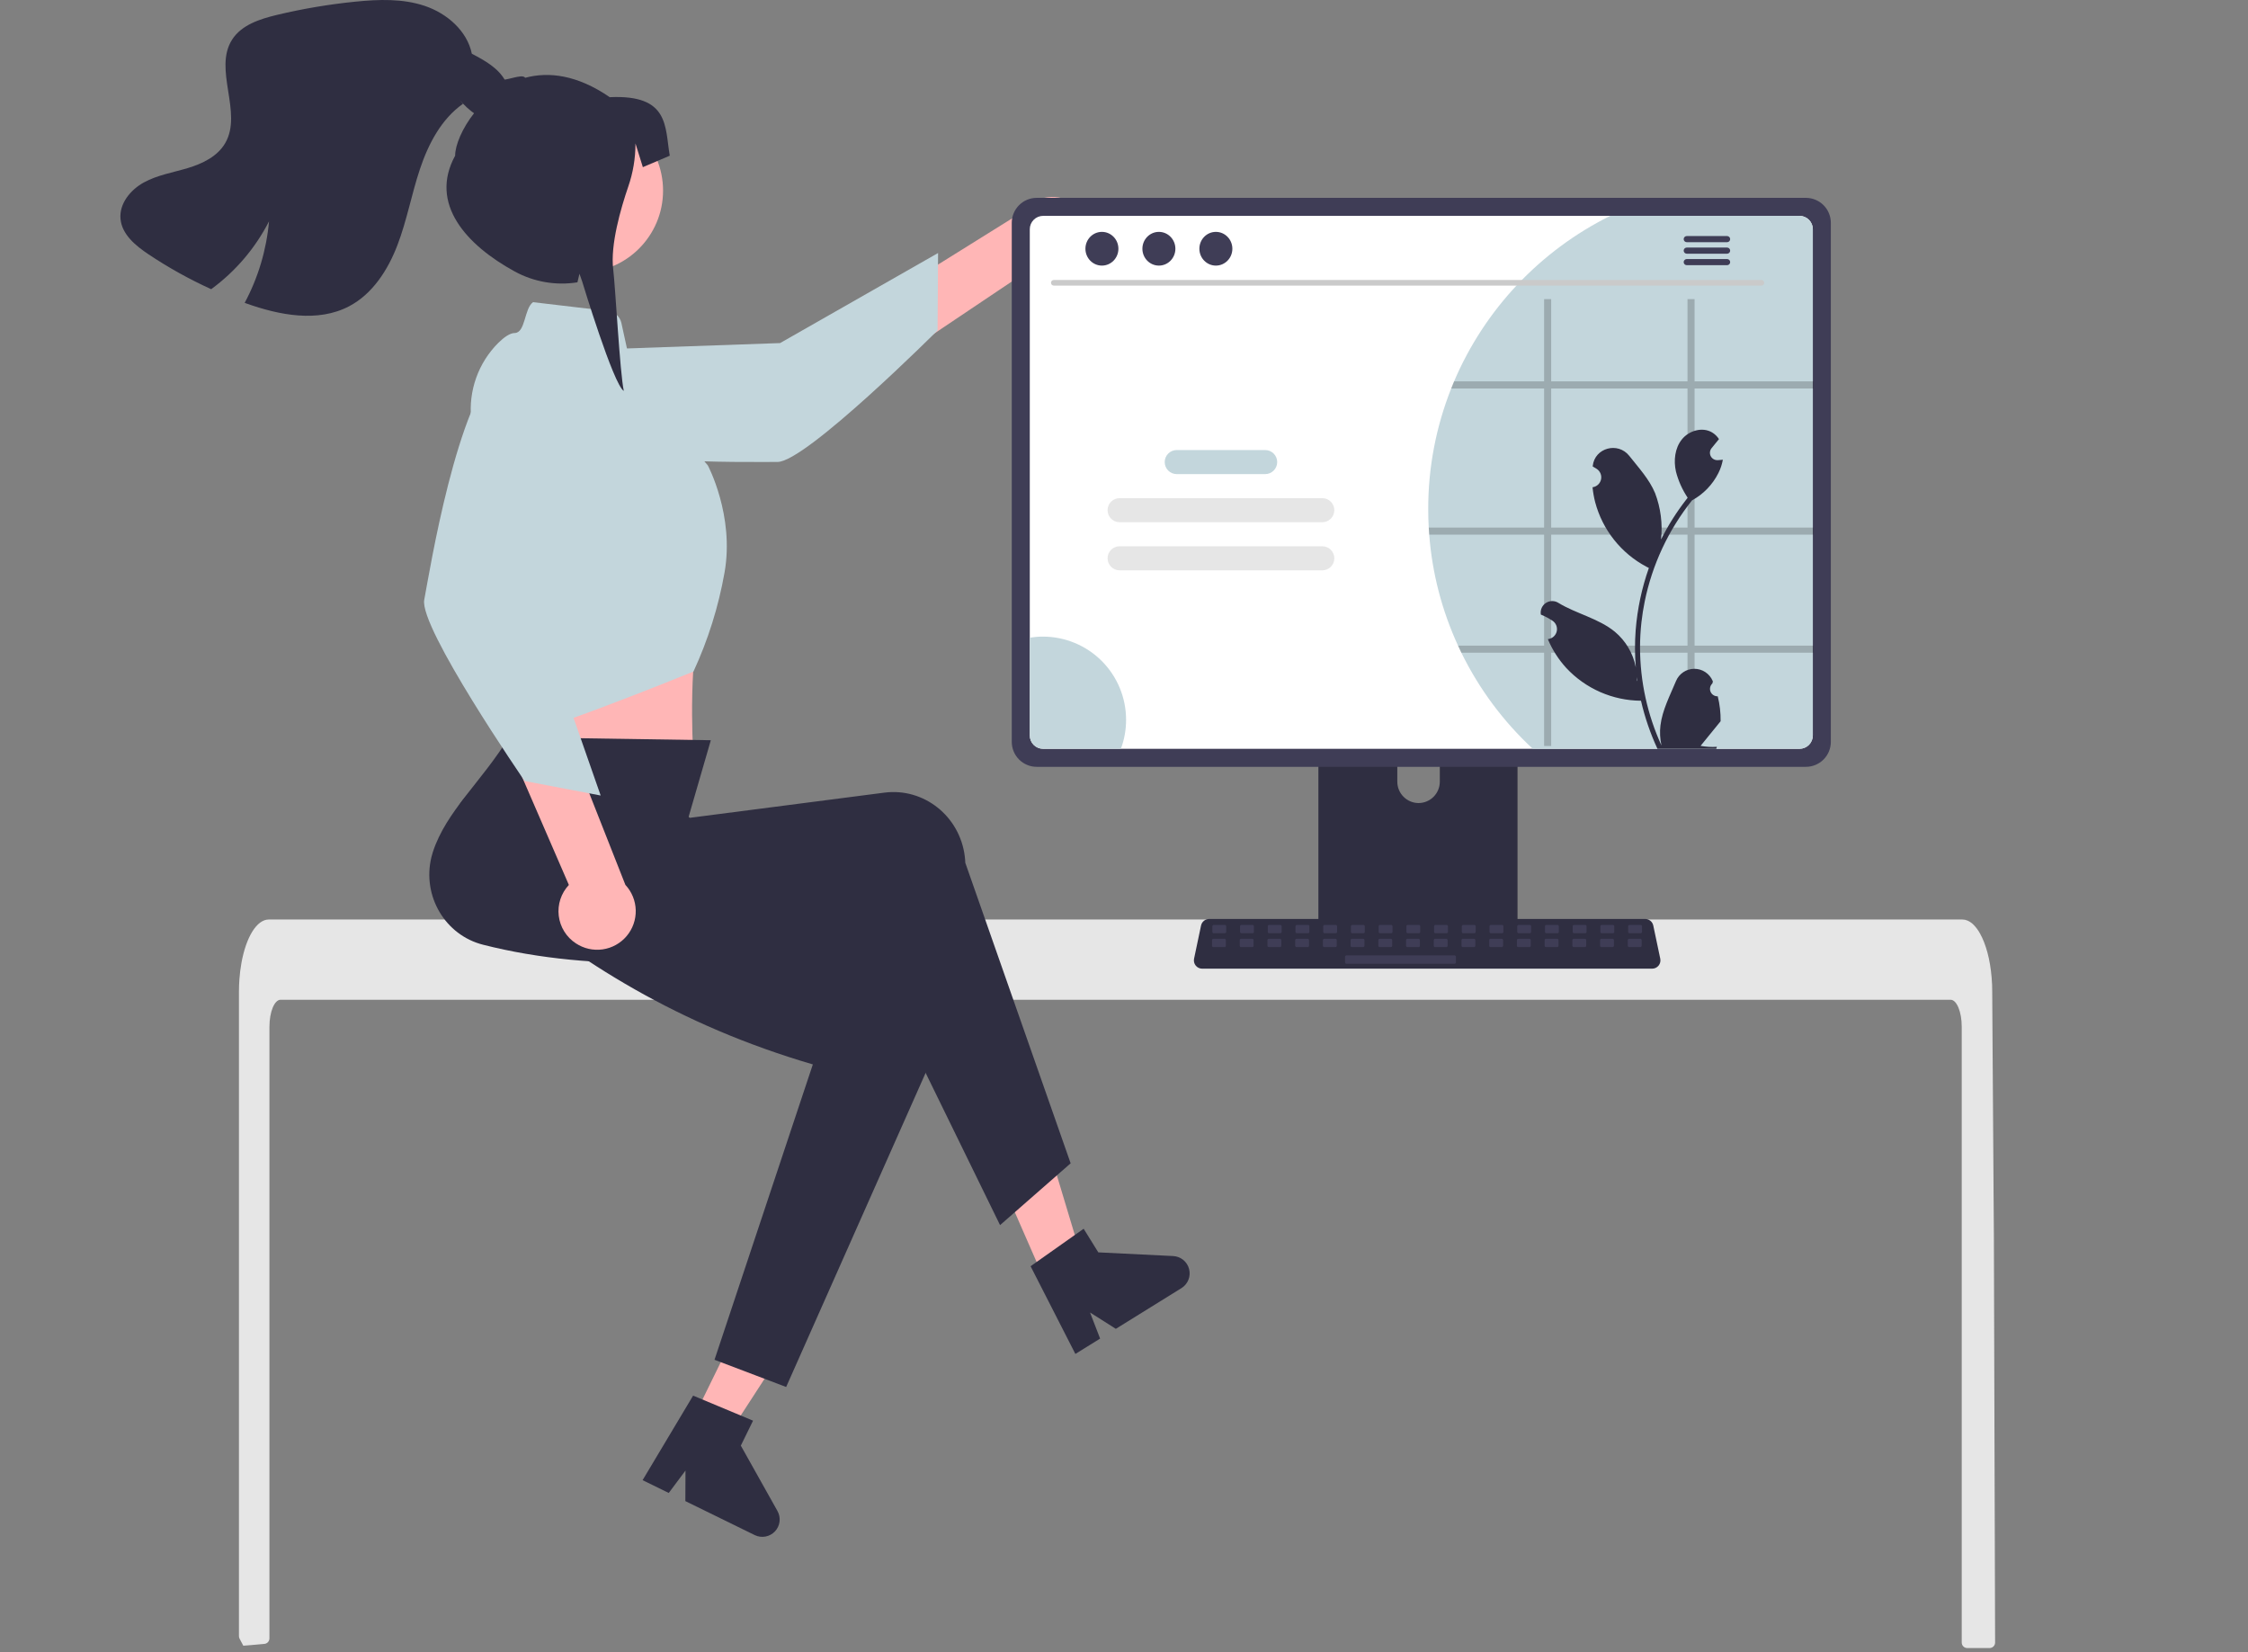 <svg width="811" height="596" viewBox="0 0 811 596" fill="none" xmlns="http://www.w3.org/2000/svg">
<rect x="0" y="0" width="811" height="596" fill="#808080" stroke="none"/>
<g id="undraw_designer_life_re_6ywf">
<g id="table">
<path id="Vector" d="M707.724 370.361C707.724 365.001 705.924 360.651 703.714 360.641H101.224C99.004 360.651 97.214 365.001 97.204 370.361V591.004C97.204 591.502 97.019 591.981 96.684 592.35C96.35 592.718 95.89 592.949 95.395 592.998C93.778 593.153 92.161 593.297 90.544 593.431C90.504 593.431 90.464 593.441 90.424 593.441C89.544 593.521 88.664 593.581 87.784 593.651H87.774C87.321 592.814 86.874 591.97 86.431 591.118C86.282 590.831 86.204 590.513 86.204 590.189V357.751C86.204 356.271 86.264 354.781 86.364 353.311C86.506 351.292 86.757 349.283 87.114 347.291C88.804 338.001 92.624 331.711 96.964 331.691H707.964C708.597 331.695 709.223 331.828 709.804 332.081C710.656 332.458 711.427 332.998 712.074 333.671C712.951 334.583 713.701 335.609 714.304 336.721C716.444 340.491 717.974 346.111 718.514 352.651C718.514 352.711 718.524 352.771 718.524 352.831C718.664 354.451 718.734 356.101 718.724 357.751L718.864 379.181L718.954 391.961L719.224 432.061L719.324 446.301L719.764 592.501C719.764 593.031 719.553 593.54 719.178 593.915C718.803 594.29 718.294 594.501 717.764 594.501H709.724C709.193 594.501 708.684 594.29 708.309 593.915C707.934 593.54 707.724 593.031 707.724 592.501V370.361Z" fill="#E6E6E6"/>
<path id="Vector_2" d="M544.008 231.415H479.088C478.17 231.416 477.29 231.783 476.641 232.433C475.993 233.083 475.629 233.964 475.63 234.883V337.436H547.475V234.883C547.476 234.427 547.386 233.976 547.212 233.555C547.038 233.134 546.782 232.752 546.46 232.43C546.138 232.108 545.756 231.853 545.335 231.678C544.914 231.504 544.463 231.415 544.008 231.415ZM511.766 289.685C509.736 289.675 507.792 288.865 506.356 287.429C504.921 285.993 504.11 284.049 504.101 282.019V270.19C504.103 268.159 504.912 266.211 506.349 264.775C507.786 263.339 509.735 262.533 511.766 262.533C513.798 262.533 515.747 263.339 517.184 264.775C518.621 266.211 519.43 268.159 519.432 270.19V282.019C519.423 284.049 518.612 285.993 517.177 287.429C515.741 288.865 513.797 289.675 511.766 289.685Z" fill="#2F2E41"/>
<path id="Vector_3" d="M475.407 334.156V344.05C475.408 344.563 475.612 345.054 475.975 345.417C476.337 345.779 476.829 345.983 477.341 345.984H545.764C546.276 345.982 546.766 345.777 547.129 345.415C547.491 345.053 547.696 344.562 547.698 344.05V334.156H475.407Z" fill="#3F3D56"/>
<path id="Vector_4" d="M181.208 226.193L182.208 245.193C182.208 245.193 179.256 262.023 181.684 265.655C184.093 269.269 250.252 274.645 250.252 274.645C250.252 274.645 248.178 246.309 251.919 225.812L181.208 226.193Z" fill="#FFB6B6"/>
</g>
<g id="hand">
<path id="Vector_5" d="M392.499 90.411C391.719 92.279 390.539 93.953 389.042 95.315C387.546 96.677 385.768 97.695 383.836 98.296C381.903 98.897 379.862 99.067 377.857 98.794C375.851 98.521 373.93 97.812 372.228 96.716L279.49 158.946L277.404 133.465L368.511 76.67C370.542 73.934 373.506 72.037 376.841 71.34C380.176 70.642 383.652 71.192 386.609 72.886C389.565 74.58 391.798 77.299 392.884 80.529C393.97 83.759 393.833 87.275 392.499 90.411Z" fill="#FFB6B6"/>
<path id="Vector_6" d="M186.656 127.076C186.656 127.076 176.479 141.562 191.821 154.806C207.163 168.051 270.309 166.571 280.494 166.638C290.678 166.704 338.243 119.188 338.243 119.188L338.425 91.269L281.431 123.756L186.656 127.076Z" fill="#C3D6DC"/>
</g>
<g id="leg">
<path id="Vector_7" d="M380.968 471.232L393.766 465.505L377.737 412.21L358.847 420.662L380.968 471.232Z" fill="#FFB6B6"/>
<path id="Vector_8" d="M371.801 456.764L390.946 443.244L396.23 451.762L423.23 453.09C424.564 453.156 425.841 453.646 426.877 454.489C427.912 455.332 428.651 456.484 428.985 457.776C429.319 459.069 429.232 460.435 428.735 461.674C428.238 462.913 427.358 463.961 426.224 464.665L402.554 479.348L393.248 473.453L396.882 482.867L387.957 488.403L371.801 456.764Z" fill="#2F2E41"/>
<path id="Vector_9" d="M386.251 419.641L360.785 441.934L310.871 339.853C261.376 348.366 214.681 351.093 174.293 340.795C160.618 337.357 152.259 323.237 155.623 309.257C155.78 308.604 155.962 307.958 156.168 307.318C161.002 292.57 173.655 282.135 183.624 265.914L256.441 267.02L248.307 295.082L319.044 285.929C333.269 284.088 346.261 294.385 348.062 308.927C348.157 309.695 348.219 310.466 348.248 311.24L386.251 419.641Z" fill="#2F2E41"/>
</g>
<g id="girl">
<path id="Vector_10" d="M192.306 109.004L219.417 112.193C220.56 112.328 221.633 112.816 222.486 113.589C223.339 114.362 223.929 115.382 224.175 116.507L228.486 136.236L255.363 167.886C255.363 167.886 265.014 185.982 261.395 206.491C259.217 218.841 255.449 230.856 250.185 242.238C250.185 242.238 184.089 269.27 181.676 265.651C179.264 262.032 178.481 245.593 178.481 245.593L169.977 150.991C169.49 146.006 170.113 140.976 171.799 136.26C173.486 131.544 176.195 127.26 179.733 123.715C181.878 121.605 183.996 120.128 185.719 120.128C189.612 119.996 189.113 111.235 192.306 109.004Z" fill="#C3D6DC"/>
<path id="Vector_11" d="M250.479 510.874L263.06 517.036L293.347 470.36L274.778 461.265L250.479 510.874Z" fill="#FFB6B6"/>
<path id="Vector_12" d="M283.617 500.324L257.77 490.511L293.244 383.966C245.05 369.836 208.698 347.076 176.958 320.061C166.19 310.957 158.115 299.266 167.285 288.192C167.714 287.674 168.162 287.173 168.628 286.69C179.457 275.572 206.94 277.711 223.028 267.53L259.01 305.946L256.755 316.236L324.306 339.135C337.891 343.74 345.028 358.702 340.247 372.554C339.995 373.285 339.711 374.005 339.397 374.713L283.617 500.324Z" fill="#2F2E41"/>
<path id="Vector_13" d="M250.05 503.437L271.675 512.476L267.265 521.477L280.482 545.058C281.135 546.223 281.398 547.566 281.234 548.891C281.07 550.216 280.486 551.453 279.569 552.423C278.651 553.393 277.448 554.044 276.134 554.282C274.82 554.519 273.465 554.33 272.266 553.743L247.252 541.489L247.302 530.473L241.257 538.553L231.826 533.932L250.05 503.437Z" fill="#2F2E41"/>
<path id="Vector_14" d="M207.763 340.301C206.067 339.197 204.634 337.733 203.565 336.015C202.496 334.296 201.817 332.364 201.576 330.354C201.334 328.345 201.536 326.307 202.167 324.384C202.798 322.461 203.844 320.7 205.229 319.224L160.8 216.76L186.238 219.318L225.616 319.195C227.941 321.687 229.27 324.945 229.353 328.351C229.435 331.758 228.265 335.076 226.065 337.678C223.864 340.28 220.785 341.984 217.412 342.467C214.039 342.951 210.606 342.18 207.763 340.301V340.301Z" fill="#FFB6B6"/>
<path id="Vector_15" d="M208.936 131.222C208.936 131.222 196.53 118.592 180.729 131.285C164.928 143.978 154.961 206.35 153.054 216.355C151.146 226.36 189.275 281.735 189.275 281.735L216.7 286.963L195.059 225.034L208.936 131.222Z" fill="#C3D6DC"/>
<path id="Vector_16" d="M651.508 71.369H374.003C371.619 71.372 369.334 72.321 367.648 74.007C365.962 75.693 365.013 77.978 365.009 80.363V267.624C365.012 270.009 365.96 272.295 367.646 273.981C369.332 275.668 371.619 276.616 374.003 276.618H651.508C653.893 276.616 656.179 275.668 657.865 273.981C659.552 272.295 660.5 270.009 660.502 267.624V80.363C660.499 77.978 659.55 75.693 657.864 74.007C656.178 72.321 653.892 71.372 651.508 71.369Z" fill="#3F3D56"/>
<path id="Vector_17" d="M649.192 77.865H376.322C375.045 77.868 373.822 78.377 372.92 79.281C372.019 80.184 371.512 81.409 371.512 82.685V265.305C371.514 266.58 372.022 267.802 372.923 268.704C373.825 269.606 375.047 270.113 376.322 270.115H649.192C650.467 270.113 651.689 269.606 652.591 268.704C653.492 267.802 654 266.58 654.002 265.305V82.685C654.002 81.409 653.495 80.184 652.594 79.281C651.692 78.377 650.469 77.868 649.192 77.865Z" fill="white"/>
<path id="Vector_18" d="M596.042 349.427H433.699C433.254 349.427 432.816 349.328 432.414 349.137C432.013 348.946 431.66 348.668 431.38 348.323C431.1 347.977 430.9 347.574 430.796 347.142C430.692 346.71 430.685 346.261 430.776 345.826L433.295 333.862C433.439 333.193 433.807 332.592 434.338 332.161C434.87 331.73 435.533 331.493 436.217 331.491H593.523C594.208 331.493 594.871 331.73 595.402 332.161C595.934 332.592 596.302 333.193 596.445 333.862L598.964 345.826C599.055 346.261 599.049 346.71 598.944 347.142C598.84 347.574 598.641 347.977 598.361 348.323C598.081 348.668 597.727 348.946 597.326 349.137C596.925 349.328 596.486 349.427 596.042 349.427H596.042Z" fill="#2F2E41"/>
<path id="Vector_19" d="M441.882 333.645H437.858C437.589 333.645 437.37 333.864 437.37 334.133V336.157C437.37 336.426 437.589 336.645 437.858 336.645H441.882C442.152 336.645 442.37 336.426 442.37 336.157V334.133C442.37 333.864 442.152 333.645 441.882 333.645Z" fill="#3F3D56"/>
<path id="Vector_20" d="M451.882 333.645H447.858C447.589 333.645 447.37 333.864 447.37 334.133V336.157C447.37 336.426 447.589 336.645 447.858 336.645H451.882C452.152 336.645 452.37 336.426 452.37 336.157V334.133C452.37 333.864 452.152 333.645 451.882 333.645Z" fill="#3F3D56"/>
<path id="Vector_21" d="M461.882 333.645H457.858C457.589 333.645 457.37 333.864 457.37 334.133V336.157C457.37 336.426 457.589 336.645 457.858 336.645H461.882C462.152 336.645 462.37 336.426 462.37 336.157V334.133C462.37 333.864 462.152 333.645 461.882 333.645Z" fill="#3F3D56"/>
<path id="Vector_22" d="M471.882 333.645H467.858C467.589 333.645 467.37 333.864 467.37 334.133V336.157C467.37 336.426 467.589 336.645 467.858 336.645H471.882C472.152 336.645 472.37 336.426 472.37 336.157V334.133C472.37 333.864 472.152 333.645 471.882 333.645Z" fill="#3F3D56"/>
<path id="Vector_23" d="M481.882 333.645H477.858C477.589 333.645 477.37 333.864 477.37 334.133V336.157C477.37 336.426 477.589 336.645 477.858 336.645H481.882C482.152 336.645 482.37 336.426 482.37 336.157V334.133C482.37 333.864 482.152 333.645 481.882 333.645Z" fill="#3F3D56"/>
<path id="Vector_24" d="M491.882 333.645H487.858C487.589 333.645 487.37 333.864 487.37 334.133V336.157C487.37 336.426 487.589 336.645 487.858 336.645H491.882C492.152 336.645 492.37 336.426 492.37 336.157V334.133C492.37 333.864 492.152 333.645 491.882 333.645Z" fill="#3F3D56"/>
<path id="Vector_25" d="M501.882 333.645H497.858C497.589 333.645 497.37 333.864 497.37 334.133V336.157C497.37 336.426 497.589 336.645 497.858 336.645H501.882C502.152 336.645 502.37 336.426 502.37 336.157V334.133C502.37 333.864 502.152 333.645 501.882 333.645Z" fill="#3F3D56"/>
<path id="Vector_26" d="M511.882 333.645H507.858C507.589 333.645 507.37 333.864 507.37 334.133V336.157C507.37 336.426 507.589 336.645 507.858 336.645H511.882C512.152 336.645 512.37 336.426 512.37 336.157V334.133C512.37 333.864 512.152 333.645 511.882 333.645Z" fill="#3F3D56"/>
<path id="Vector_27" d="M521.882 333.645H517.858C517.589 333.645 517.37 333.864 517.37 334.133V336.157C517.37 336.426 517.589 336.645 517.858 336.645H521.882C522.152 336.645 522.37 336.426 522.37 336.157V334.133C522.37 333.864 522.152 333.645 521.882 333.645Z" fill="#3F3D56"/>
<path id="Vector_28" d="M531.882 333.645H527.858C527.589 333.645 527.37 333.864 527.37 334.133V336.157C527.37 336.426 527.589 336.645 527.858 336.645H531.882C532.152 336.645 532.37 336.426 532.37 336.157V334.133C532.37 333.864 532.152 333.645 531.882 333.645Z" fill="#3F3D56"/>
<path id="Vector_29" d="M541.882 333.645H537.858C537.589 333.645 537.37 333.864 537.37 334.133V336.157C537.37 336.426 537.589 336.645 537.858 336.645H541.882C542.152 336.645 542.37 336.426 542.37 336.157V334.133C542.37 333.864 542.152 333.645 541.882 333.645Z" fill="#3F3D56"/>
<path id="Vector_30" d="M551.882 333.645H547.858C547.589 333.645 547.37 333.864 547.37 334.133V336.157C547.37 336.426 547.589 336.645 547.858 336.645H551.882C552.152 336.645 552.37 336.426 552.37 336.157V334.133C552.37 333.864 552.152 333.645 551.882 333.645Z" fill="#3F3D56"/>
<path id="Vector_31" d="M561.882 333.645H557.858C557.589 333.645 557.37 333.864 557.37 334.133V336.157C557.37 336.426 557.589 336.645 557.858 336.645H561.882C562.152 336.645 562.37 336.426 562.37 336.157V334.133C562.37 333.864 562.152 333.645 561.882 333.645Z" fill="#3F3D56"/>
<path id="Vector_32" d="M571.882 333.645H567.858C567.589 333.645 567.37 333.864 567.37 334.133V336.157C567.37 336.426 567.589 336.645 567.858 336.645H571.882C572.152 336.645 572.37 336.426 572.37 336.157V334.133C572.37 333.864 572.152 333.645 571.882 333.645Z" fill="#3F3D56"/>
<path id="Vector_33" d="M581.882 333.645H577.858C577.589 333.645 577.37 333.864 577.37 334.133V336.157C577.37 336.426 577.589 336.645 577.858 336.645H581.882C582.152 336.645 582.37 336.426 582.37 336.157V334.133C582.37 333.864 582.152 333.645 581.882 333.645Z" fill="#3F3D56"/>
<path id="Vector_34" d="M591.882 333.645H587.858C587.589 333.645 587.37 333.864 587.37 334.133V336.157C587.37 336.426 587.589 336.645 587.858 336.645H591.882C592.152 336.645 592.37 336.426 592.37 336.157V334.133C592.37 333.864 592.152 333.645 591.882 333.645Z" fill="#3F3D56"/>
<path id="Vector_35" d="M441.764 338.645H437.74C437.471 338.645 437.252 338.864 437.252 339.133V341.157C437.252 341.426 437.471 341.645 437.74 341.645H441.764C442.033 341.645 442.252 341.426 442.252 341.157V339.133C442.252 338.864 442.033 338.645 441.764 338.645Z" fill="#3F3D56"/>
<path id="Vector_36" d="M451.764 338.645H447.74C447.471 338.645 447.252 338.864 447.252 339.133V341.157C447.252 341.426 447.471 341.645 447.74 341.645H451.764C452.033 341.645 452.252 341.426 452.252 341.157V339.133C452.252 338.864 452.033 338.645 451.764 338.645Z" fill="#3F3D56"/>
<path id="Vector_37" d="M461.764 338.645H457.74C457.471 338.645 457.252 338.864 457.252 339.133V341.157C457.252 341.426 457.471 341.645 457.74 341.645H461.764C462.033 341.645 462.252 341.426 462.252 341.157V339.133C462.252 338.864 462.033 338.645 461.764 338.645Z" fill="#3F3D56"/>
<path id="Vector_38" d="M471.764 338.645H467.74C467.471 338.645 467.252 338.864 467.252 339.133V341.157C467.252 341.426 467.471 341.645 467.74 341.645H471.764C472.033 341.645 472.252 341.426 472.252 341.157V339.133C472.252 338.864 472.033 338.645 471.764 338.645Z" fill="#3F3D56"/>
<path id="Vector_39" d="M481.764 338.645H477.74C477.471 338.645 477.252 338.864 477.252 339.133V341.157C477.252 341.426 477.471 341.645 477.74 341.645H481.764C482.033 341.645 482.252 341.426 482.252 341.157V339.133C482.252 338.864 482.033 338.645 481.764 338.645Z" fill="#3F3D56"/>
<path id="Vector_40" d="M491.764 338.645H487.74C487.471 338.645 487.252 338.864 487.252 339.133V341.157C487.252 341.426 487.471 341.645 487.74 341.645H491.764C492.033 341.645 492.252 341.426 492.252 341.157V339.133C492.252 338.864 492.033 338.645 491.764 338.645Z" fill="#3F3D56"/>
<path id="Vector_41" d="M501.764 338.645H497.74C497.471 338.645 497.252 338.864 497.252 339.133V341.157C497.252 341.426 497.471 341.645 497.74 341.645H501.764C502.033 341.645 502.252 341.426 502.252 341.157V339.133C502.252 338.864 502.033 338.645 501.764 338.645Z" fill="#3F3D56"/>
<path id="Vector_42" d="M511.764 338.645H507.74C507.471 338.645 507.252 338.864 507.252 339.133V341.157C507.252 341.426 507.471 341.645 507.74 341.645H511.764C512.033 341.645 512.252 341.426 512.252 341.157V339.133C512.252 338.864 512.033 338.645 511.764 338.645Z" fill="#3F3D56"/>
<path id="Vector_43" d="M521.764 338.645H517.74C517.47 338.645 517.252 338.864 517.252 339.133V341.157C517.252 341.426 517.47 341.645 517.74 341.645H521.764C522.033 341.645 522.252 341.426 522.252 341.157V339.133C522.252 338.864 522.033 338.645 521.764 338.645Z" fill="#3F3D56"/>
<path id="Vector_44" d="M531.764 338.645H527.74C527.47 338.645 527.252 338.864 527.252 339.133V341.157C527.252 341.426 527.47 341.645 527.74 341.645H531.764C532.033 341.645 532.252 341.426 532.252 341.157V339.133C532.252 338.864 532.033 338.645 531.764 338.645Z" fill="#3F3D56"/>
<path id="Vector_45" d="M541.764 338.645H537.74C537.47 338.645 537.252 338.864 537.252 339.133V341.157C537.252 341.426 537.47 341.645 537.74 341.645H541.764C542.033 341.645 542.252 341.426 542.252 341.157V339.133C542.252 338.864 542.033 338.645 541.764 338.645Z" fill="#3F3D56"/>
<path id="Vector_46" d="M551.764 338.645H547.74C547.47 338.645 547.252 338.864 547.252 339.133V341.157C547.252 341.426 547.47 341.645 547.74 341.645H551.764C552.033 341.645 552.252 341.426 552.252 341.157V339.133C552.252 338.864 552.033 338.645 551.764 338.645Z" fill="#3F3D56"/>
<path id="Vector_47" d="M561.764 338.645H557.74C557.47 338.645 557.252 338.864 557.252 339.133V341.157C557.252 341.426 557.47 341.645 557.74 341.645H561.764C562.033 341.645 562.252 341.426 562.252 341.157V339.133C562.252 338.864 562.033 338.645 561.764 338.645Z" fill="#3F3D56"/>
<path id="Vector_48" d="M571.764 338.645H567.74C567.47 338.645 567.252 338.864 567.252 339.133V341.157C567.252 341.426 567.47 341.645 567.74 341.645H571.764C572.033 341.645 572.252 341.426 572.252 341.157V339.133C572.252 338.864 572.033 338.645 571.764 338.645Z" fill="#3F3D56"/>
<path id="Vector_49" d="M581.764 338.645H577.74C577.47 338.645 577.252 338.864 577.252 339.133V341.157C577.252 341.426 577.47 341.645 577.74 341.645H581.764C582.033 341.645 582.252 341.426 582.252 341.157V339.133C582.252 338.864 582.033 338.645 581.764 338.645Z" fill="#3F3D56"/>
<path id="Vector_50" d="M591.764 338.645H587.74C587.47 338.645 587.252 338.864 587.252 339.133V341.157C587.252 341.426 587.47 341.645 587.74 341.645H591.764C592.033 341.645 592.252 341.426 592.252 341.157V339.133C592.252 338.864 592.033 338.645 591.764 338.645Z" fill="#3F3D56"/>
<path id="Vector_51" d="M524.764 344.645H485.74C485.471 344.645 485.252 344.864 485.252 345.133V347.157C485.252 347.426 485.471 347.645 485.74 347.645H524.764C525.033 347.645 525.252 347.426 525.252 347.157V345.133C525.252 344.864 525.033 344.645 524.764 344.645Z" fill="#3F3D56"/>
<path id="Vector_52" d="M654.002 82.685V265.305C654 266.58 653.492 267.802 652.591 268.704C651.689 269.606 650.467 270.113 649.192 270.115H552.972C542.328 260.244 533.595 248.494 527.212 235.455C526.792 234.615 526.392 233.765 526.012 232.905C520.196 220.285 516.675 206.73 515.612 192.875C515.542 192.025 515.482 191.175 515.442 190.315C515.312 188.115 515.252 185.885 515.252 183.645C515.233 168.748 518.046 153.982 523.542 140.135C523.872 139.275 524.222 138.425 524.582 137.575C535.642 111.588 555.628 90.411 580.932 77.865H649.192C650.469 77.868 651.692 78.377 652.594 79.281C653.495 80.184 654.002 81.409 654.002 82.685Z" fill="#C3D6DC"/>
<path id="Vector_53" d="M635.475 103.026H380.152C379.887 103.02 379.634 102.91 379.448 102.721C379.263 102.531 379.159 102.276 379.159 102.01C379.159 101.745 379.263 101.49 379.448 101.3C379.634 101.11 379.887 101.001 380.152 100.995H635.475C635.741 101.001 635.993 101.11 636.179 101.3C636.365 101.49 636.469 101.745 636.469 102.01C636.469 102.276 636.365 102.531 636.179 102.721C635.993 102.91 635.741 103.02 635.475 103.026Z" fill="#CACACA"/>
<path id="Vector_54" d="M397.532 95.811C400.818 95.811 403.482 93.088 403.482 89.728C403.482 86.368 400.818 83.645 397.532 83.645C394.246 83.645 391.582 86.368 391.582 89.728C391.582 93.088 394.246 95.811 397.532 95.811Z" fill="#3F3D56"/>
<path id="Vector_55" d="M418.088 95.811C421.374 95.811 424.039 93.088 424.039 89.728C424.039 86.368 421.374 83.645 418.088 83.645C414.802 83.645 412.138 86.368 412.138 89.728C412.138 93.088 414.802 95.811 418.088 95.811Z" fill="#3F3D56"/>
<path id="Vector_56" d="M438.644 95.811C441.93 95.811 444.594 93.088 444.594 89.728C444.594 86.368 441.93 83.645 438.644 83.645C435.358 83.645 432.694 86.368 432.694 89.728C432.694 93.088 435.358 95.811 438.644 95.811Z" fill="#3F3D56"/>
<path id="Vector_57" d="M623.099 85.153H608.497C608.207 85.159 607.932 85.278 607.729 85.484C607.526 85.691 607.413 85.969 607.413 86.258C607.413 86.548 607.526 86.826 607.729 87.033C607.932 87.239 608.207 87.358 608.497 87.364H623.099C623.388 87.358 623.664 87.239 623.867 87.033C624.069 86.826 624.183 86.548 624.183 86.258C624.183 85.969 624.069 85.691 623.867 85.484C623.664 85.278 623.388 85.159 623.099 85.153Z" fill="#3F3D56"/>
<path id="Vector_58" d="M623.099 89.303H608.497C608.207 89.309 607.932 89.428 607.729 89.635C607.526 89.841 607.413 90.119 607.413 90.409C607.413 90.698 607.526 90.976 607.729 91.183C607.932 91.39 608.207 91.509 608.497 91.514H623.099C623.388 91.509 623.664 91.39 623.867 91.183C624.069 90.976 624.183 90.698 624.183 90.409C624.183 90.119 624.069 89.841 623.867 89.635C623.664 89.428 623.388 89.309 623.099 89.303Z" fill="#3F3D56"/>
<path id="Vector_59" d="M623.099 93.448H608.497C608.207 93.454 607.932 93.573 607.729 93.779C607.526 93.986 607.413 94.264 607.413 94.553C607.413 94.843 607.526 95.121 607.729 95.328C607.932 95.534 608.207 95.653 608.497 95.659H623.099C623.388 95.653 623.664 95.534 623.867 95.328C624.069 95.121 624.183 94.843 624.183 94.553C624.183 94.264 624.069 93.986 623.867 93.779C623.664 93.573 623.388 93.454 623.099 93.448Z" fill="#3F3D56"/>
<path id="Vector_60" opacity="0.2" d="M654.252 140.135V137.575H611.342V107.905H608.792V137.575H559.612V107.905H557.062V137.575H524.582C524.222 138.425 523.872 139.275 523.542 140.135H557.062V190.315H515.442C515.482 191.175 515.542 192.025 515.612 192.875H557.062V232.905H526.012C526.392 233.765 526.792 234.615 527.212 235.455H557.062V269.105H559.612V235.455H608.792V269.105H611.342V235.455H654.252V232.905H611.342V192.875H654.252V190.315H611.342V140.135H654.252ZM608.792 232.905H559.612V192.875H608.792V232.905ZM608.792 190.315H559.612V140.135H608.792V190.315Z" fill="black"/>
</g>
<path id="circle" d="M406.252 259.645C406.258 263.22 405.621 266.766 404.372 270.115H376.322C375.047 270.113 373.825 269.605 372.923 268.704C372.022 267.802 371.514 266.58 371.512 265.305V230.025C373.079 229.772 374.664 229.644 376.252 229.645C380.192 229.645 384.093 230.421 387.733 231.928C391.373 233.436 394.68 235.645 397.466 238.431C400.252 241.217 402.461 244.524 403.969 248.164C405.476 251.804 406.252 255.705 406.252 259.645Z" fill="#C3D6DC"/>
<g id="lines">
<path id="line1" d="M456.428 162.344H424.524C422.128 162.344 420.185 164.286 420.185 166.683V166.683C420.185 169.079 422.128 171.022 424.524 171.022H456.428C458.825 171.022 460.767 169.079 460.767 166.683C460.767 164.286 458.825 162.344 456.428 162.344Z" fill="#C3D6DC"/>
<path id="line2" d="M477.038 179.7H403.914C401.518 179.7 399.575 181.642 399.575 184.039C399.575 186.435 401.518 188.378 403.914 188.378H477.038C479.435 188.378 481.377 186.435 481.377 184.039C481.377 181.642 479.435 179.7 477.038 179.7Z" fill="#E6E6E6"/>
<path id="line3" d="M477.038 197.056H403.914C401.518 197.056 399.575 198.998 399.575 201.395V201.395C399.575 203.791 401.518 205.734 403.914 205.734H477.038C479.435 205.734 481.377 203.791 481.377 201.395C481.377 198.998 479.435 197.056 477.038 197.056Z" fill="#E6E6E6"/>
</g>
<g id="head">
<path id="Vector_61" d="M209.64 98.33C225.97 98.33 239.208 85.092 239.208 68.762C239.208 52.432 225.97 39.194 209.64 39.194C193.31 39.194 180.072 52.432 180.072 68.762C180.072 85.092 193.31 98.33 209.64 98.33Z" fill="#FFB6B6"/>
<path id="Vector_62" d="M171.251 40.545C166.684 46.267 164.197 52.455 164.197 56.16C154.709 73.502 168.278 88.398 185.62 97.887C192.537 101.691 200.524 103.084 208.321 101.844L209.046 98.747L210.029 101.537C210.029 101.537 221.32 138.83 225.045 141.018C223.631 134.381 222.013 103.651 221.226 97.174C220.137 88.358 223.934 75.234 226.673 67.252C228.371 62.333 229.242 57.167 229.252 51.963V51.736L231.919 60.302L241.628 56.16C239.822 45.799 241.628 34.037 219.972 35.057C208.259 27.002 197.945 25.775 189.472 28.059C188.379 26.369 182.074 29.535 180.252 28.645" fill="#2F2E41"/>
<path id="Vector_63" d="M178.372 42.406C173.602 43.826 169.152 39.836 165.832 36.056L167.012 37.456C159.202 42.956 154.532 51.916 151.502 60.986C148.472 70.046 146.782 79.536 143.362 88.466C139.942 97.386 134.422 106.016 125.972 110.466C114.652 116.426 100.782 113.716 88.742 109.416C88.582 109.356 88.432 109.306 88.272 109.246C93.149 100.137 96.135 90.137 97.052 79.846C92.1 89.516 84.956 97.895 76.192 104.316C68.325 100.74 60.761 96.533 53.572 91.736C48.922 88.626 44.022 84.606 43.482 79.036C42.932 73.506 47.062 68.456 51.932 65.796C56.802 63.136 62.402 62.236 67.722 60.636C73.032 59.046 78.452 56.436 81.242 51.636C87.672 40.596 76.852 25.026 83.752 14.266C87.152 8.976 93.752 6.856 99.872 5.386C109.214 3.152 118.695 1.551 128.252 0.596C136.642 -0.244 145.312 -0.554 153.292 2.146C161.272 4.846 168.512 11.116 170.222 19.376C174.882 21.826 179.812 24.536 182.312 29.186C184.812 33.826 183.422 40.906 178.372 42.406Z" fill="#2F2E41"/>
</g>
<path id="flover" d="M619.703 251.169C619.155 251.194 618.614 251.05 618.151 250.757C617.688 250.464 617.326 250.036 617.115 249.53C616.903 249.025 616.852 248.467 616.969 247.931C617.085 247.396 617.364 246.909 617.766 246.537L617.949 245.809C617.925 245.751 617.901 245.693 617.876 245.634C617.325 244.332 616.401 243.222 615.221 242.443C614.04 241.664 612.656 241.251 611.241 241.256C609.827 241.261 608.446 241.684 607.271 242.472C606.096 243.26 605.181 244.377 604.639 245.684C602.474 250.898 599.718 256.121 599.039 261.635C598.74 264.072 598.866 266.542 599.412 268.936C594.326 257.844 591.686 245.787 591.669 233.585C591.668 230.523 591.838 227.463 592.179 224.42C592.46 221.925 592.85 219.449 593.35 216.989C596.075 203.646 601.927 191.14 610.425 180.497C614.537 178.253 617.863 174.803 619.954 170.61C620.712 169.103 621.247 167.494 621.544 165.834C621.08 165.894 620.609 165.932 620.145 165.963C620 165.97 619.848 165.978 619.703 165.986L619.649 165.988C619.139 166.011 618.633 165.886 618.193 165.628C617.752 165.37 617.396 164.991 617.166 164.535C616.936 164.079 616.843 163.567 616.898 163.059C616.953 162.552 617.153 162.071 617.475 161.675C617.675 161.428 617.875 161.182 618.076 160.936C618.38 160.555 618.692 160.183 618.996 159.802C619.031 159.766 619.064 159.728 619.095 159.688C619.445 159.255 619.795 158.829 620.145 158.395C619.506 157.404 618.647 156.574 617.635 155.969C614.129 153.915 609.291 155.338 606.759 158.509C604.218 161.681 603.739 166.13 604.621 170.093C605.489 173.464 606.924 176.664 608.865 179.554C608.675 179.798 608.477 180.033 608.287 180.277C604.812 184.746 601.782 189.546 599.242 194.606C599.86 188.937 599.123 183.202 597.092 177.873C595.033 172.907 591.175 168.725 587.777 164.432C583.695 159.275 575.326 161.525 574.607 168.062C574.6 168.126 574.593 168.189 574.587 168.252C575.091 168.537 575.585 168.839 576.069 169.159C576.676 169.564 577.146 170.144 577.419 170.822C577.691 171.5 577.752 172.244 577.594 172.957C577.436 173.67 577.066 174.318 576.533 174.818C576 175.317 575.329 175.644 574.607 175.755L574.533 175.767C574.713 177.586 575.031 179.388 575.484 181.159C576.797 186.102 579.117 190.721 582.299 194.726C585.48 198.731 589.455 202.036 593.973 204.432C594.27 204.584 594.559 204.737 594.856 204.881C592.304 212.112 590.704 219.644 590.095 227.287C589.75 231.797 589.77 236.327 590.155 240.833L590.133 240.673C589.159 235.663 586.486 231.141 582.565 227.873C576.741 223.089 568.513 221.327 562.231 217.482C561.563 217.053 560.786 216.825 559.993 216.823C559.2 216.821 558.422 217.046 557.752 217.471C557.082 217.897 556.548 218.505 556.213 219.224C555.877 219.943 555.754 220.743 555.859 221.529C555.867 221.585 555.876 221.641 555.884 221.697C556.821 222.079 557.733 222.518 558.615 223.013C559.119 223.298 559.613 223.6 560.097 223.92C560.704 224.325 561.175 224.905 561.447 225.583C561.719 226.261 561.78 227.005 561.622 227.718C561.464 228.431 561.094 229.079 560.561 229.579C560.028 230.078 559.357 230.405 558.635 230.516L558.561 230.527C558.508 230.535 558.462 230.543 558.409 230.55C560.01 234.371 562.256 237.888 565.049 240.947C568.5 244.65 572.671 247.609 577.306 249.643C581.941 251.676 586.942 252.742 592.004 252.774H592.011C593.385 258.745 595.376 264.556 597.951 270.115H619.171C619.247 269.879 619.316 269.636 619.384 269.4C617.42 269.523 615.448 269.406 613.512 269.05C615.087 267.118 616.661 265.171 618.236 263.239C618.271 263.203 618.304 263.165 618.334 263.125C619.133 262.137 619.939 261.156 620.738 260.167L620.738 260.166C620.781 257.135 620.433 254.111 619.703 251.169L619.703 251.169ZM595.403 203.368L595.414 203.353L595.403 203.383V203.368ZM590.703 245.739L590.52 245.328C590.528 245.032 590.528 244.735 590.52 244.431C590.52 244.347 590.505 244.263 590.505 244.18C590.574 244.705 590.635 245.229 590.711 245.754L590.703 245.739Z" fill="#2F2E41"/>
</g>
</svg>
